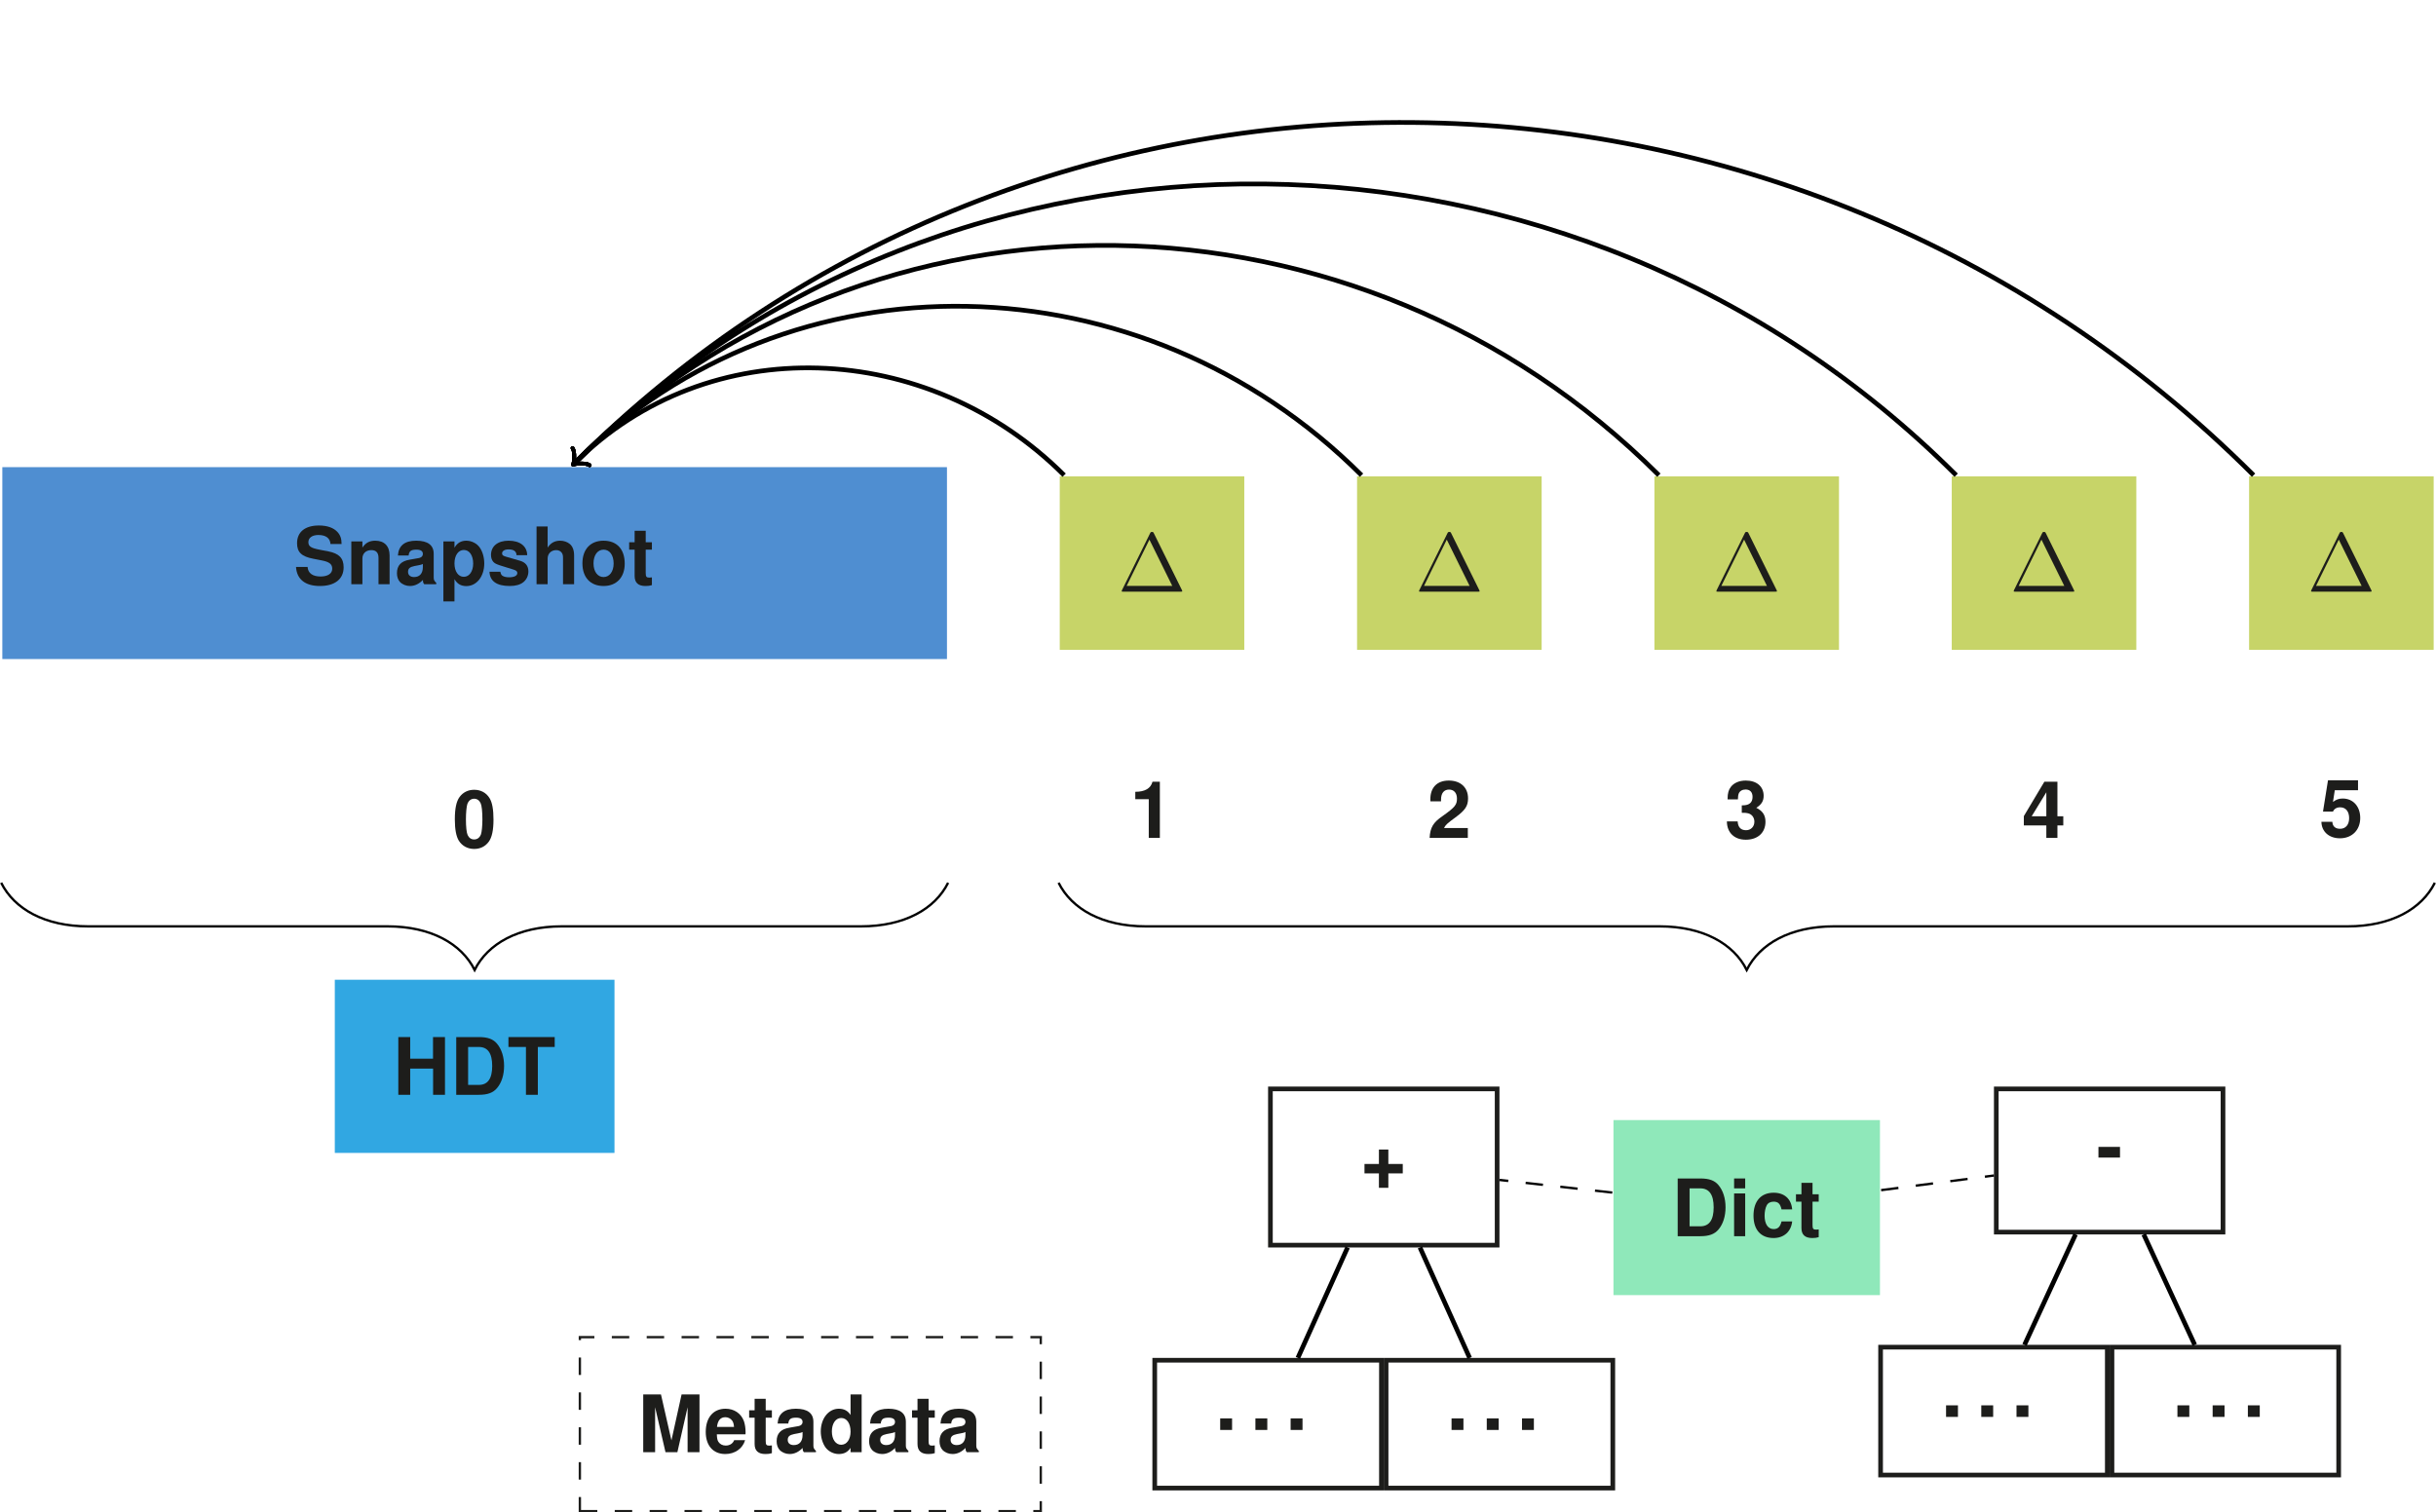 <?xml version='1.0'?>
<!-- This file was generated by dvisvgm 1.9.2 -->
<svg height='259.229pt' version='1.1' viewBox='-0.364 -15.31 417.49 259.229' width='417.49pt' xmlns='http://www.w3.org/2000/svg' xmlns:xlink='http://www.w3.org/1999/xlink'>
<defs>
<path d='M7.237 -3.951H4.766V-6.422H3.15V-3.951H0.679V-2.335H3.15V0.136H4.766V-2.335H7.237V-3.951Z' id='g2-43'/>
<path d='M4.046 -4.644H0.353V-2.811H4.046V-4.644Z' id='g2-45'/>
<path d='M2.906 -1.982H0.869V0H2.906V-1.982Z' id='g2-46'/>
<path d='M3.707 -9.83C2.675 -9.83 1.792 -9.396 1.208 -8.595C0.652 -7.848 0.394 -6.612 0.394 -4.752C0.394 -3.055 0.625 -1.847 1.073 -1.113C1.643 -0.204 2.58 0.312 3.707 0.312C4.752 0.312 5.608 -0.109 6.205 -0.923C6.748 -1.657 7.02 -2.906 7.02 -4.698C7.02 -6.463 6.803 -7.658 6.341 -8.405C5.771 -9.328 4.834 -9.83 3.707 -9.83ZM3.707 -8.296C4.196 -8.296 4.589 -8.025 4.82 -7.522C5.01 -7.115 5.119 -6.056 5.119 -4.739C5.119 -3.666 5.01 -2.58 4.874 -2.2C4.657 -1.629 4.25 -1.317 3.707 -1.317C3.204 -1.317 2.824 -1.575 2.593 -2.064C2.403 -2.471 2.295 -3.49 2.295 -4.766C2.295 -5.893 2.403 -6.993 2.539 -7.386C2.756 -7.97 3.164 -8.296 3.707 -8.296Z' id='g2-48'/>
<path d='M3.232 -6.64V0H5.132V-9.627H3.87C3.571 -8.486 2.58 -7.902 0.923 -7.902V-6.64H3.232Z' id='g2-49'/>
<path d='M6.952 -1.697H2.879C3.123 -2.213 3.422 -2.485 4.834 -3.517C6.504 -4.739 6.993 -5.472 6.993 -6.775C6.993 -8.636 5.716 -9.83 3.693 -9.83C1.697 -9.83 0.53 -8.649 0.53 -6.612C0.53 -6.531 0.53 -6.422 0.543 -6.273H2.363V-6.585C2.363 -7.658 2.865 -8.283 3.734 -8.283C4.576 -8.283 5.092 -7.699 5.092 -6.735C5.092 -5.676 4.752 -5.255 2.634 -3.748C1.005 -2.634 0.502 -1.779 0.407 0H6.952V-1.697Z' id='g2-50'/>
<path d='M2.946 -4.304C3.612 -4.304 3.734 -4.291 4.06 -4.209C4.698 -4.033 5.105 -3.476 5.105 -2.77C5.105 -1.928 4.508 -1.317 3.68 -1.317C2.783 -1.317 2.295 -1.833 2.24 -2.824H0.394C0.407 -0.896 1.67 0.312 3.639 0.312C5.689 0.312 7.006 -0.896 7.006 -2.77C7.006 -3.897 6.517 -4.63 5.431 -5.16C6.327 -5.716 6.694 -6.327 6.694 -7.21C6.694 -8.812 5.499 -9.83 3.639 -9.83C2.539 -9.83 1.616 -9.45 1.073 -8.744C0.692 -8.269 0.516 -7.617 0.516 -6.762V-6.599H2.281C2.295 -7.115 2.335 -7.373 2.43 -7.617C2.607 -8.038 3.041 -8.296 3.598 -8.296C4.359 -8.296 4.793 -7.834 4.793 -7.033C4.793 -6.069 4.236 -5.581 3.109 -5.581H2.946V-4.304Z' id='g2-51'/>
<path d='M7.088 -3.707H6.083V-9.627H3.843L0.326 -3.734V-2.132H4.182V0H6.083V-2.132H7.088V-3.707ZM4.182 -3.707H1.67L4.182 -7.821V-3.707Z' id='g2-52'/>
<path d='M6.64 -9.627H1.494L0.638 -4.263H2.349C2.553 -4.739 2.987 -4.997 3.571 -4.997C4.535 -4.997 5.119 -4.304 5.119 -3.136C5.119 -2.01 4.521 -1.317 3.571 -1.317C2.743 -1.317 2.281 -1.738 2.24 -2.512H0.367C0.394 -0.828 1.67 0.312 3.544 0.312C5.608 0.312 7.02 -1.1 7.02 -3.177C7.02 -5.146 5.798 -6.504 4.019 -6.504C3.381 -6.504 2.906 -6.341 2.349 -5.92L2.661 -7.93H6.64V-9.627Z' id='g2-53'/>
<path d='M1.046 0H4.915C6.422 0 7.373 -0.353 8.038 -1.154C8.826 -2.077 9.247 -3.422 9.247 -4.956C9.247 -6.477 8.826 -7.821 8.038 -8.758C7.373 -9.559 6.436 -9.898 4.915 -9.898H1.046V0ZM3.082 -1.697V-8.201H4.915C6.45 -8.201 7.21 -7.128 7.21 -4.942C7.21 -2.77 6.45 -1.697 4.915 -1.697H3.082Z' id='g2-68'/>
<path d='M6.884 -4.494V0H8.921V-9.898H6.87V-6.192H2.96V-9.898H0.923V0H2.96V-4.494H6.884Z' id='g2-72'/>
<path d='M2.933 -7.712L4.712 0H6.748L8.5 -7.712V0H10.537V-9.898H7.468L5.73 -2.023L3.938 -9.898H0.896V0H2.933V-7.712Z' id='g2-77'/>
<path d='M8.242 -6.884C8.242 -7.794 8.038 -8.391 7.549 -8.934C6.884 -9.667 5.784 -10.061 4.359 -10.061C1.982 -10.061 0.611 -8.948 0.611 -7.02C0.611 -5.485 1.385 -4.739 3.394 -4.359L4.779 -4.087C6.137 -3.829 6.64 -3.449 6.64 -2.648C6.64 -1.819 5.879 -1.317 4.644 -1.317C3.259 -1.317 2.485 -1.901 2.417 -2.96H0.434C0.557 -0.842 2.01 0.312 4.535 0.312C7.088 0.312 8.595 -0.883 8.595 -2.892C8.595 -4.454 7.807 -5.268 5.974 -5.621L4.426 -5.92C2.974 -6.205 2.553 -6.49 2.553 -7.21C2.553 -7.957 3.218 -8.432 4.263 -8.432C5.553 -8.432 6.273 -7.889 6.341 -6.884H8.242Z' id='g2-83'/>
<path d='M5.228 -8.201H8.12V-9.898H0.19V-8.201H3.191V0H5.228V-8.201Z' id='g2-84'/>
<path d='M7.115 -0.231C6.775 -0.543 6.68 -0.747 6.68 -1.127V-5.2C6.68 -6.694 5.662 -7.454 3.68 -7.454S0.665 -6.612 0.543 -4.915H2.376C2.471 -5.676 2.783 -5.92 3.72 -5.92C4.454 -5.92 4.82 -5.676 4.82 -5.187C4.82 -4.942 4.698 -4.725 4.494 -4.616C4.236 -4.481 4.236 -4.481 3.299 -4.331L2.539 -4.196C1.086 -3.951 0.38 -3.204 0.38 -1.887C0.38 -1.263 0.557 -0.747 0.896 -0.38C1.317 0.054 1.955 0.312 2.607 0.312C3.422 0.312 4.168 -0.041 4.834 -0.733C4.834 -0.353 4.874 -0.217 5.051 0H7.115V-0.231ZM4.82 -2.946C4.82 -1.847 4.277 -1.222 3.313 -1.222C2.675 -1.222 2.281 -1.561 2.281 -2.105C2.281 -2.675 2.58 -2.946 3.367 -3.109L4.019 -3.232C4.521 -3.327 4.603 -3.354 4.82 -3.462V-2.946Z' id='g2-97'/>
<path d='M7.088 -4.589C6.952 -6.382 5.757 -7.454 3.924 -7.454C1.738 -7.454 0.462 -6.015 0.462 -3.517C0.462 -1.1 1.724 0.312 3.897 0.312C5.676 0.312 6.911 -0.788 7.088 -2.539H5.268C5.024 -1.589 4.644 -1.222 3.91 -1.222C2.946 -1.222 2.363 -2.091 2.363 -3.517C2.363 -4.209 2.498 -4.861 2.729 -5.295C2.946 -5.703 3.367 -5.92 3.91 -5.92C4.684 -5.92 5.051 -5.553 5.268 -4.589H7.088Z' id='g2-99'/>
<path d='M5.499 0H7.4V-9.898H5.499V-6.382C5.024 -7.115 4.386 -7.454 3.476 -7.454C1.724 -7.454 0.394 -5.771 0.394 -3.557C0.394 -2.566 0.692 -1.561 1.181 -0.855C1.684 -0.149 2.58 0.312 3.476 0.312C4.386 0.312 5.024 -0.027 5.499 -0.747V0ZM3.897 -5.866C4.861 -5.866 5.499 -4.929 5.499 -3.53C5.499 -2.2 4.847 -1.276 3.897 -1.276S2.295 -2.213 2.295 -3.557C2.295 -4.915 2.946 -5.866 3.897 -5.866Z' id='g2-100'/>
<path d='M7.115 -3.069C7.128 -3.232 7.128 -3.299 7.128 -3.394C7.128 -4.128 7.02 -4.807 6.843 -5.323C6.354 -6.653 5.173 -7.454 3.693 -7.454C1.589 -7.454 0.299 -5.934 0.299 -3.476C0.299 -1.127 1.575 0.312 3.652 0.312C5.295 0.312 6.626 -0.625 7.047 -2.064H5.173C4.942 -1.48 4.413 -1.141 3.72 -1.141C3.177 -1.141 2.743 -1.371 2.471 -1.779C2.295 -2.05 2.227 -2.376 2.2 -3.069H7.115ZM2.227 -4.331C2.349 -5.445 2.824 -6.001 3.666 -6.001C4.141 -6.001 4.576 -5.771 4.847 -5.39C5.024 -5.119 5.105 -4.834 5.146 -4.331H2.227Z' id='g2-101'/>
<path d='M0.91 -9.898V0H2.811V-4.399C2.811 -5.241 3.422 -5.839 4.277 -5.839C4.684 -5.839 5.01 -5.689 5.228 -5.39C5.39 -5.146 5.445 -4.956 5.445 -4.481V0H7.346V-4.915C7.346 -5.825 7.101 -6.477 6.599 -6.898C6.178 -7.251 5.567 -7.454 4.956 -7.454C4.019 -7.454 3.34 -7.074 2.811 -6.273V-9.898H0.91Z' id='g2-104'/>
<path d='M2.811 -7.332H0.91V0H2.811V-7.332ZM2.811 -9.898H0.91V-8.201H2.811V-9.898Z' id='g2-105'/>
<path d='M0.855 -7.332V0H2.756V-4.399C2.756 -5.268 3.367 -5.839 4.291 -5.839C5.105 -5.839 5.513 -5.39 5.513 -4.521V0H7.414V-4.915C7.414 -6.531 6.517 -7.454 4.956 -7.454C3.965 -7.454 3.299 -7.088 2.756 -6.273V-7.332H0.855Z' id='g2-110'/>
<path d='M4.087 -7.454C1.847 -7.454 0.475 -5.974 0.475 -3.571C0.475 -1.154 1.847 0.312 4.101 0.312C6.327 0.312 7.726 -1.168 7.726 -3.517C7.726 -6.001 6.382 -7.454 4.087 -7.454ZM4.101 -5.92C5.146 -5.92 5.825 -4.983 5.825 -3.544C5.825 -2.172 5.119 -1.222 4.101 -1.222C3.069 -1.222 2.376 -2.172 2.376 -3.571S3.069 -5.92 4.101 -5.92Z' id='g2-111'/>
<path d='M2.688 -7.332H0.788V2.96H2.688V-0.869C3.15 -0.054 3.802 0.326 4.725 0.326C6.49 0.326 7.794 -1.331 7.794 -3.557C7.794 -4.589 7.495 -5.621 7.006 -6.3C6.517 -6.993 5.608 -7.454 4.725 -7.454C3.802 -7.454 3.15 -7.061 2.688 -6.246V-7.332ZM4.291 -5.866C5.255 -5.866 5.893 -4.929 5.893 -3.53C5.893 -2.2 5.228 -1.263 4.291 -1.263C3.34 -1.263 2.688 -2.186 2.688 -3.557S3.34 -5.866 4.291 -5.866Z' id='g2-112'/>
<path d='M6.857 -4.97C6.83 -6.517 5.635 -7.454 3.666 -7.454C1.806 -7.454 0.652 -6.517 0.652 -5.01C0.652 -4.521 0.801 -4.101 1.059 -3.815C1.317 -3.557 1.548 -3.435 2.254 -3.204L4.521 -2.498C4.997 -2.349 5.16 -2.2 5.16 -1.901C5.16 -1.453 4.63 -1.181 3.748 -1.181C3.259 -1.181 2.865 -1.276 2.621 -1.439C2.417 -1.589 2.335 -1.738 2.254 -2.132H0.394C0.448 -0.53 1.629 0.312 3.856 0.312C4.874 0.312 5.648 0.095 6.192 -0.339S7.061 -1.453 7.061 -2.172C7.061 -3.123 6.585 -3.734 5.621 -4.019L3.218 -4.712C2.688 -4.874 2.553 -4.983 2.553 -5.282C2.553 -5.689 2.987 -5.961 3.652 -5.961C4.562 -5.961 5.01 -5.635 5.024 -4.97H6.857Z' id='g2-115'/>
<path d='M4.087 -7.183H3.028V-9.152H1.127V-7.183H0.19V-5.92H1.127V-1.412C1.127 -0.258 1.738 0.312 2.987 0.312C3.408 0.312 3.748 0.272 4.087 0.163V-1.168C3.897 -1.141 3.788 -1.127 3.652 -1.127C3.15 -1.127 3.028 -1.276 3.028 -1.928V-5.92H4.087V-7.183Z' id='g2-116'/>
<path d='M6.183 -9.985C6.083 -10.186 6.054 -10.243 5.853 -10.243C5.638 -10.243 5.609 -10.186 5.509 -9.985L0.717 -0.287C0.689 -0.244 0.66 -0.158 0.66 -0.1C0.66 -0.014 0.674 0 0.961 0H10.731C11.018 0 11.032 -0.014 11.032 -0.1C11.032 -0.158 11.004 -0.244 10.975 -0.287L6.183 -9.985ZM5.409 -8.923L9.325 -0.99H1.506L5.409 -8.923Z' id='g0-1'/>
</defs>
<g id='page1'>
<path d='M0.035 97.66H161.93V64.766H0.035Z' fill='#4f8ed1'/>
<g fill='#1d1d1b' transform='matrix(1 0 0 1 -70.984 3.615)'>
<use x='120.919' xlink:href='#g2-83' y='81.212'/>
<use x='129.975' xlink:href='#g2-110' y='81.212'/>
<use x='138.271' xlink:href='#g2-97' y='81.212'/>
<use x='145.821' xlink:href='#g2-112' y='81.212'/>
<use x='154.117' xlink:href='#g2-115' y='81.212'/>
<use x='161.666' xlink:href='#g2-104' y='81.212'/>
<use x='169.962' xlink:href='#g2-111' y='81.212'/>
<use x='178.258' xlink:href='#g2-116' y='81.212'/>
</g>
<path d='M181.258 96.078H212.887V66.348H181.258Z' fill='#c7d468'/>
<g fill='#1d1d1b' transform='matrix(1 0 0 1 110.237 4.902)'>
<use x='80.982' xlink:href='#g0-1' y='81.212'/>
</g>
<path d='M232.215 96.078H263.848V66.348H232.215Z' fill='#c7d468'/>
<g fill='#1d1d1b' transform='matrix(1 0 0 1 161.197 4.902)'>
<use x='80.982' xlink:href='#g0-1' y='81.212'/>
</g>
<path d='M283.176 96.078H314.809V66.348H283.176Z' fill='#c7d468'/>
<g fill='#1d1d1b' transform='matrix(1 0 0 1 212.156 4.902)'>
<use x='80.982' xlink:href='#g0-1' y='81.212'/>
</g>
<path d='M334.133 96.078H365.766V66.348H334.133Z' fill='#c7d468'/>
<g fill='#1d1d1b' transform='matrix(1 0 0 1 263.115 4.902)'>
<use x='80.982' xlink:href='#g0-1' y='81.212'/>
</g>
<path d='M385.094 96.078H416.727V66.348H385.094Z' fill='#c7d468'/>
<g fill='#1d1d1b' transform='matrix(1 0 0 1 314.075 4.902)'>
<use x='80.982' xlink:href='#g0-1' y='81.212'/>
</g>
<g fill='#1d1d1b' transform='matrix(1 0 0 1 -3.789 48.687)'>
<use x='80.982' xlink:href='#g2-48' y='81.212'/>
</g>
<g fill='#1d1d1b' transform='matrix(1 0 0 1 112.302 47.105)'>
<use x='80.982' xlink:href='#g2-49' y='81.212'/>
</g>
<g fill='#1d1d1b' transform='matrix(1 0 0 1 163.261 47.105)'>
<use x='80.982' xlink:href='#g2-50' y='81.212'/>
</g>
<g fill='#1d1d1b' transform='matrix(1 0 0 1 214.22 47.105)'>
<use x='80.982' xlink:href='#g2-51' y='81.212'/>
</g>
<g fill='#1d1d1b' transform='matrix(1 0 0 1 265.18 47.105)'>
<use x='80.982' xlink:href='#g2-52' y='81.212'/>
</g>
<g fill='#1d1d1b' transform='matrix(1 0 0 1 316.139 46.86)'>
<use x='80.982' xlink:href='#g2-53' y='81.212'/>
</g>
<path d='M182.012 66.148C158.648 42.789 120.988 41.207 98.129 64.066' fill='none' stroke='#000000' stroke-miterlimit='10.037' stroke-width='0.8'/>
<path d='M100.695 64.434C100.051 63.973 98.223 64.156 97.856 64.34C98.039 63.973 98.223 62.145 97.762 61.5' fill='none' stroke='#000000' stroke-linecap='round' stroke-linejoin='round' stroke-miterlimit='10.037' stroke-width='0.64'/>
<path d='M232.981 66.148C195.5 28.684 135.094 27.102 98.129 64.066' fill='none' stroke='#000000' stroke-miterlimit='10.037' stroke-width='0.8'/>
<path d='M100.695 64.434C100.051 63.973 98.223 64.156 97.855 64.34C98.039 63.973 98.223 62.145 97.762 61.5' fill='none' stroke='#000000' stroke-linecap='round' stroke-linejoin='round' stroke-miterlimit='10.037' stroke-width='0.64'/>
<path d='M283.938 66.148C232.555 14.777 149 13.195 98.129 64.066' fill='none' stroke='#000000' stroke-miterlimit='10.037' stroke-width='0.8'/>
<path d='M100.695 64.434C100.051 63.973 98.223 64.156 97.856 64.34C98.039 63.973 98.223 62.145 97.762 61.5' fill='none' stroke='#000000' stroke-linecap='round' stroke-linejoin='round' stroke-miterlimit='10.037' stroke-width='0.64'/>
<path d='M334.891 66.148C269.461 0.723 163.055 -0.859 98.129 64.066' fill='none' stroke='#000000' stroke-miterlimit='10.037' stroke-width='0.8'/>
<path d='M100.695 64.434C100.051 63.973 98.223 64.156 97.855 64.34C98.039 63.973 98.223 62.145 97.762 61.5' fill='none' stroke='#000000' stroke-linecap='round' stroke-linejoin='round' stroke-miterlimit='10.037' stroke-width='0.64'/>
<path d='M385.86 66.148C306.368 -13.328 177.106 -14.91 98.129 64.066' fill='none' stroke='#000000' stroke-miterlimit='10.037' stroke-width='0.8'/>
<path d='M100.695 64.434C100.051 63.973 98.223 64.156 97.855 64.34C98.039 63.973 98.223 62.145 97.762 61.5' fill='none' stroke='#000000' stroke-linecap='round' stroke-linejoin='round' stroke-miterlimit='10.037' stroke-width='0.64'/>
<path d='M-0.164 136.008C2.078 140.492 7.309 143.481 14.777 143.481H66.039C73.508 143.481 78.738 146.469 80.981 150.953C83.223 146.469 88.453 143.481 95.926 143.481H147.184C154.656 143.481 159.887 140.492 162.129 136.008' fill='none' stroke='#000000' stroke-miterlimit='10.037' stroke-width='0.4'/>
<path d='M181.059 136.008C183.301 140.492 188.532 143.481 196 143.481H284.047C291.52 143.481 296.75 146.469 298.993 150.953C301.235 146.469 306.465 143.481 313.934 143.481H401.981C409.454 143.481 414.684 140.492 416.926 136.008' fill='none' stroke='#000000' stroke-miterlimit='10.037' stroke-width='0.4'/>
<path d='M217.364 198.125H256.219V171.344H217.364Z' fill='none' stroke='#1d1d1b' stroke-miterlimit='10.037' stroke-width='0.8'/>
<g fill='#1d1d1b' transform='matrix(1 0 0 1 146.343 106.949)'>
<use x='86.466' xlink:href='#g2-43' y='81.212'/>
</g>
<path d='M197.536 239.766H236.391V217.852H197.536Z' fill='none' stroke='#1d1d1b' stroke-miterlimit='10.037' stroke-width='0.8'/>
<g fill='#1d1d1b' transform='matrix(1 0 0 1 126.517 148.591)'>
<use x='81.37' xlink:href='#g2-46' y='81.212'/>
<use x='87.406' xlink:href='#g2-46' y='81.212'/>
<use x='93.443' xlink:href='#g2-46' y='81.212'/>
</g>
<path d='M237.188 239.766H276.043V217.852H237.188Z' fill='none' stroke='#1d1d1b' stroke-miterlimit='10.037' stroke-width='0.8'/>
<g fill='#1d1d1b' transform='matrix(1 0 0 1 166.169 148.591)'>
<use x='81.37' xlink:href='#g2-46' y='81.212'/>
<use x='87.406' xlink:href='#g2-46' y='81.212'/>
<use x='93.443' xlink:href='#g2-46' y='81.212'/>
</g>
<path d='M222.071 217.453L230.59 198.523' fill='none' stroke='#000000' stroke-miterlimit='10.037' stroke-width='0.8'/>
<path d='M251.508 217.453L242.993 198.523' fill='none' stroke='#000000' stroke-miterlimit='10.037' stroke-width='0.8'/>
<path d='M341.766 195.891H380.621V171.344H341.766Z' fill='none' stroke='#1d1d1b' stroke-miterlimit='10.037' stroke-width='0.8'/>
<g fill='#1d1d1b' transform='matrix(1 0 0 1 270.746 104.714)'>
<use x='88.177' xlink:href='#g2-45' y='81.212'/>
</g>
<path d='M321.938 237.531H360.793V215.613H321.938Z' fill='none' stroke='#1d1d1b' stroke-miterlimit='10.037' stroke-width='0.8'/>
<g fill='#1d1d1b' transform='matrix(1 0 0 1 250.92 146.355)'>
<use x='81.37' xlink:href='#g2-46' y='81.212'/>
<use x='87.406' xlink:href='#g2-46' y='81.212'/>
<use x='93.443' xlink:href='#g2-46' y='81.212'/>
</g>
<path d='M361.59 237.531H400.446V215.613H361.59Z' fill='none' stroke='#1d1d1b' stroke-miterlimit='10.037' stroke-width='0.8'/>
<g fill='#1d1d1b' transform='matrix(1 0 0 1 290.572 146.355)'>
<use x='81.37' xlink:href='#g2-46' y='81.212'/>
<use x='87.406' xlink:href='#g2-46' y='81.212'/>
<use x='93.443' xlink:href='#g2-46' y='81.212'/>
</g>
<path d='M346.606 215.215L355.348 196.289' fill='none' stroke='#000000' stroke-miterlimit='10.037' stroke-width='0.8'/>
<path d='M375.778 215.215L367.036 196.289' fill='none' stroke='#000000' stroke-miterlimit='10.037' stroke-width='0.8'/>
<path d='M276.157 206.691H321.829V176.688H276.157Z' fill='#8fe8ba'/>
<g fill='#1d1d1b' transform='matrix(1 0 0 1 205.137 115.381)'>
<use x='80.982' xlink:href='#g2-68' y='81.212'/>
<use x='90.785' xlink:href='#g2-105' y='81.212'/>
<use x='94.559' xlink:href='#g2-99' y='81.212'/>
<use x='102.109' xlink:href='#g2-116' y='81.212'/>
</g>
<path d='M275.957 189.113L256.618 186.949' fill='none' stroke='#000000' stroke-dasharray='2.989,2.989' stroke-miterlimit='10.037' stroke-width='0.4'/>
<path d='M322.028 188.699L341.368 186.188' fill='none' stroke='#000000' stroke-dasharray='2.989,2.989' stroke-miterlimit='10.037' stroke-width='0.4'/>
<path d='M57.016 182.316H104.949V152.633H57.016Z' fill='#31a7e2'/>
<g fill='#1d1d1b' transform='matrix(1 0 0 1 -14.004 91.143)'>
<use x='80.982' xlink:href='#g2-72' y='81.212'/>
<use x='90.785' xlink:href='#g2-68' y='81.212'/>
<use x='100.588' xlink:href='#g2-84' y='81.212'/>
</g>
<path d='M99.016 243.719H178.008V213.898H99.016Z' fill='none' stroke='#1d1d1b' stroke-dasharray='2.989,2.989' stroke-miterlimit='10.037' stroke-width='0.4'/>
<g fill='#1d1d1b' transform='matrix(1 0 0 1 27.997 152.407)'>
<use x='80.982' xlink:href='#g2-77' y='81.212'/>
<use x='92.292' xlink:href='#g2-101' y='81.212'/>
<use x='99.841' xlink:href='#g2-116' y='81.212'/>
<use x='104.363' xlink:href='#g2-97' y='81.212'/>
<use x='111.912' xlink:href='#g2-100' y='81.212'/>
<use x='120.208' xlink:href='#g2-97' y='81.212'/>
<use x='127.757' xlink:href='#g2-116' y='81.212'/>
<use x='132.279' xlink:href='#g2-97' y='81.212'/>
</g>
</g>
</svg>
